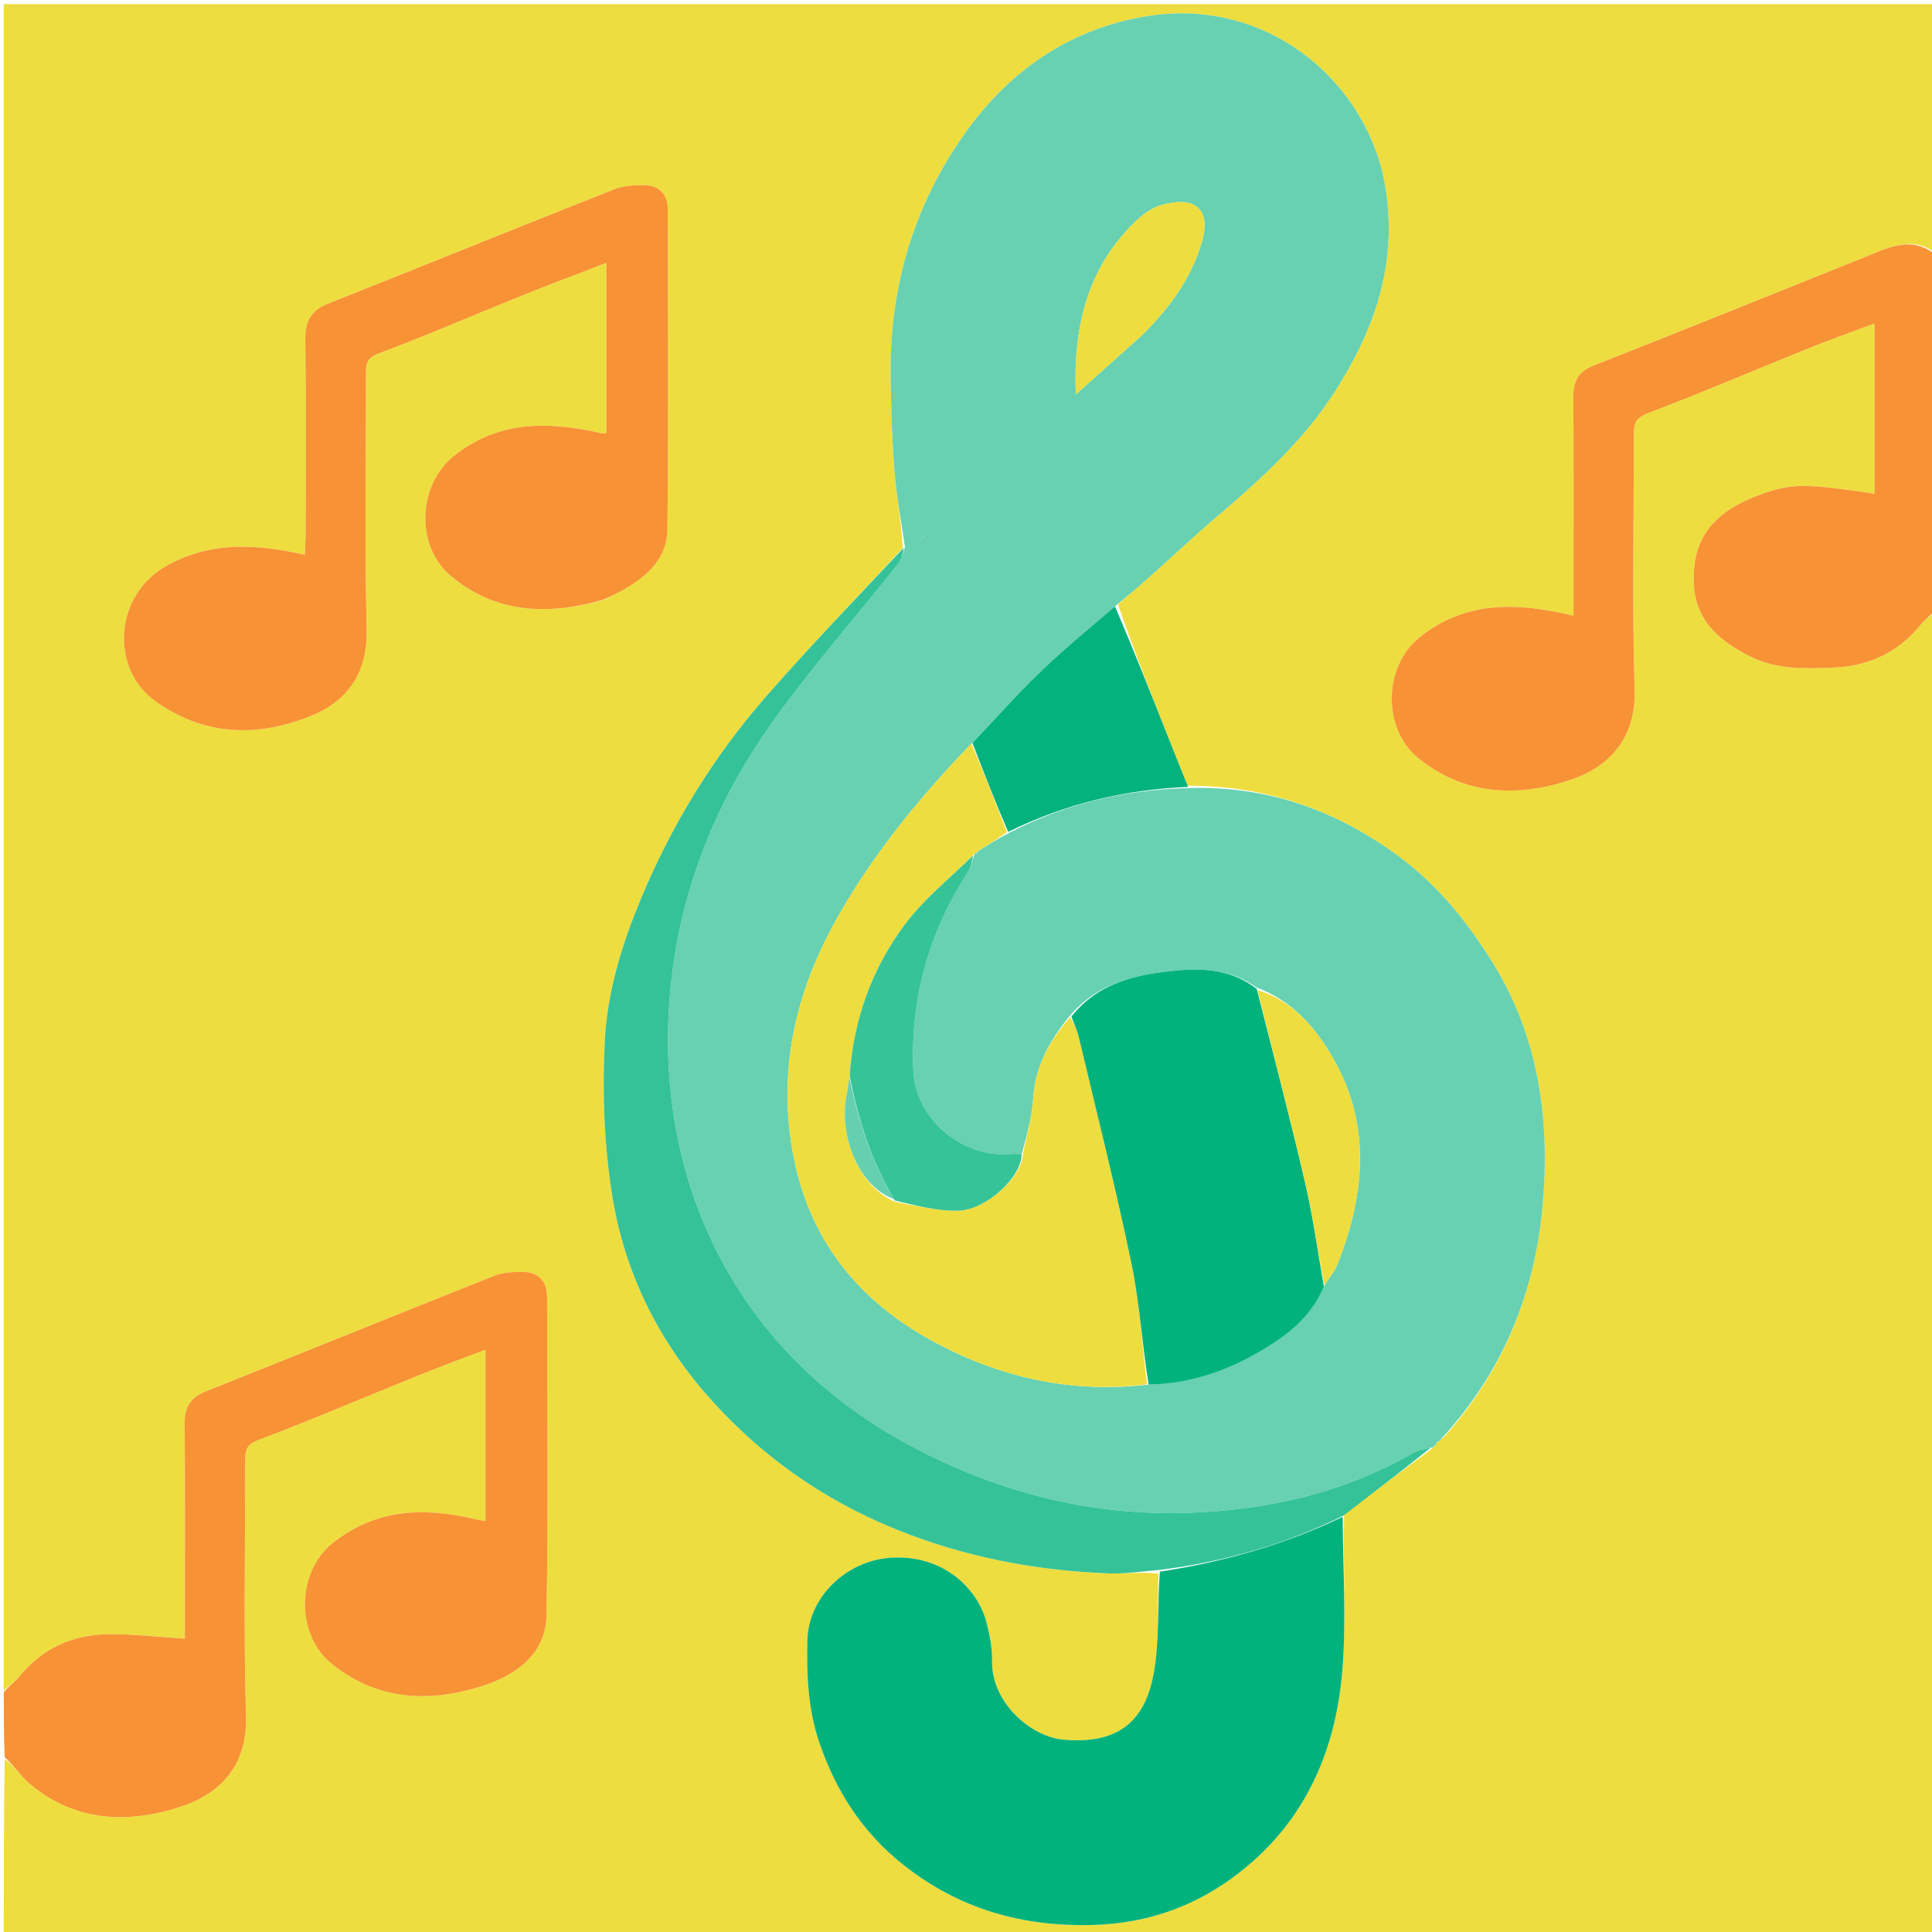 <svg version="1.1" id="Layer_1" xmlns="http://www.w3.org/2000/svg" xmlns:xlink="http://www.w3.org/1999/xlink" x="0px" y="0px"
	 width="100%" viewBox="0 0 512 512" enable-background="new 0 0 512 512" xml:space="preserve">
<path fill="#EEDD3F" opacity="1" stroke="none" 
	d="
M513,162 
	C513,278.944 513,395.888 513,512.916 
	C342.333,512.916 171.667,512.916 1,512.915 
	C1,497.587 1,482.262 1.242,466.132 
	C3.679,467.886 5.563,470.821 8.123,472.938 
	C20.173,482.895 34.078,483.348 48.007,478.756 
	C58.436,475.319 65.554,467.768 65.184,455.001 
	C64.528,432.354 65.018,409.675 64.976,387.01 
	C64.972,384.371 65.241,382.834 68.431,381.626 
	C82.828,376.177 96.993,370.115 111.271,364.348 
	C116.938,362.059 122.683,359.963 128.663,357.675 
	C128.663,373.114 128.663,387.979 128.663,403.045 
	C127.668,402.899 127.018,402.856 126.395,402.705 
	C112.817,399.422 99.942,399.596 88.242,408.868 
	C78.532,416.563 78.267,433.19 87.952,440.967 
	C100.098,450.721 113.898,451.285 127.886,446.783 
	C136.628,443.969 144.635,438.422 144.823,428.141 
	C145.335,399.986 145.019,371.814 144.978,343.649 
	C144.971,339.243 142.443,337.002 138.154,337.057 
	C135.739,337.089 133.148,337.236 130.947,338.111 
	C105.491,348.233 80.116,358.557 54.662,368.681 
	C50.564,370.311 48.899,372.803 48.937,377.208 
	C49.09,394.706 49,412.206 49,429.705 
	C49,431.427 49,433.15 49,434.263 
	C41.752,433.812 35.232,433.018 28.722,433.092 
	C19.205,433.2 11.128,436.846 5.014,444.426 
	C3.905,445.802 2.349,446.818 1,448 
	C1,299.063 1,150.127 1,1.095 
	C171.667,1.095 342.333,1.095 513,1.093 
	C513,22.749 513,44.407 512.72,66.877 
	C506.394,62.463 500.503,65.607 494.573,67.988 
	C470.512,77.65 446.472,87.364 422.349,96.868 
	C418.299,98.464 416.932,100.971 416.956,105.082 
	C417.059,122.578 417,140.076 417,157.574 
	C417,159.329 417,161.084 417,163.174 
	C415.552,162.849 414.775,162.665 413.995,162.501 
	C400.597,159.67 387.848,159.618 376.277,168.84 
	C366.526,176.612 366.308,193.212 375.903,200.946 
	C388.017,210.711 401.846,211.339 415.826,206.794 
	C426.309,203.387 433.6,195.814 433.193,182.693 
	C432.495,160.219 433.032,137.706 432.961,115.21 
	C432.952,112.308 433.393,110.754 436.702,109.499 
	C451.094,104.042 465.248,97.961 479.527,92.204 
	C485.133,89.943 490.84,87.936 496.767,85.714 
	C496.767,101.24 496.767,116.021 496.767,130.835 
	C478.546,128.159 474.87,128.005 466.573,131.049 
	C457.648,134.323 450.241,139.424 449.053,149.846 
	C447.703,161.691 452.863,168.546 464.012,174.053 
	C470.839,177.425 478.031,177.194 485.242,176.964 
	C494.778,176.66 502.864,173.163 508.988,165.571 
	C510.097,164.196 511.651,163.181 513,162 
M381.544,381.944 
	C381.73,381.651 381.917,381.358 382.71,380.768 
	C398.388,363.339 406.755,342.545 408.806,319.553 
	C410.845,296.702 407.818,274.516 395.173,254.47 
	C388.499,243.891 380.791,234.39 370.649,226.909 
	C354.085,214.692 335.733,208.188 314.707,208.209 
	C313.134,204.277 311.551,200.349 309.991,196.411 
	C305.258,184.463 300.534,172.512 296.285,160.117 
	C298.775,157.976 301.297,155.87 303.748,153.686 
	C310.155,147.977 316.418,142.102 322.944,136.534 
	C334.462,126.707 345.596,116.547 353.834,103.66 
	C364.421,87.1 370.475,69.586 367.109,49.427 
	C362.573,22.263 336.616,-0.617 304.643,4.186 
	C284.368,7.231 268.086,18.19 256.166,34.712 
	C242.212,54.054 235.675,76.033 236.033,99.932 
	C236.159,108.359 236.402,116.801 237.077,125.197 
	C237.61,131.827 238.887,138.397 239.229,145.235 
	C227.122,158.34 214.72,171.188 202.985,184.617 
	C188.944,200.683 177.922,218.709 169.724,238.498 
	C164.761,250.48 160.935,262.898 160.287,275.65 
	C159.588,289.42 160.078,303.514 162.283,317.105 
	C165.513,337.021 174.303,354.971 187.765,370.19 
	C201.531,385.753 218.091,397.449 237.495,405.305 
	C255.594,412.634 274.34,416.211 293.707,416.963 
	C298.107,417.133 302.541,416.442 306.992,417.066 
	C306.663,425.836 307.32,434.785 305.767,443.333 
	C303.632,455.085 297.41,462.447 281.793,461.023 
	C272.874,460.209 262.687,450.892 262.91,440.22 
	C262.981,436.828 262.296,433.339 261.451,430.023 
	C259.131,420.917 249.783,411.797 235.832,412.834 
	C224.289,413.692 214.204,423.196 213.951,434.751 
	C213.751,443.882 214.127,452.924 217.069,461.623 
	C221.425,474.5 228.477,485.534 239.289,494.121 
	C254.163,505.934 270.974,510.699 289.861,510.128 
	C306.285,509.631 320.329,503.731 332.282,493.054 
	C347.403,479.547 354.328,461.675 355.798,441.954 
	C356.787,428.702 355.889,415.309 356.207,401.362 
	C363.957,395.519 371.707,389.675 379.714,383.743 
	C379.714,383.743 379.819,383.493 380.233,383.209 
	C380.519,382.822 380.804,382.434 381.023,382.033 
	C381.023,382.033 381.031,382.099 381.544,381.944 
M160.152,158.948 
	C161.886,158.04 163.649,157.183 165.348,156.213 
	C171.546,152.677 176.786,147.886 176.869,140.444 
	C177.188,112.125 177.027,83.801 176.965,55.479 
	C176.956,51.385 174.576,49.052 170.487,49.068 
	C167.912,49.078 165.144,49.236 162.795,50.166 
	C137.482,60.184 112.251,70.41 86.955,80.471 
	C82.538,82.228 80.851,85.04 80.912,89.839 
	C81.135,107.163 81.006,124.491 80.99,141.817 
	C80.989,143.529 80.85,145.24 80.772,147.015 
	C67.943,144.168 56.122,143.403 44.438,149.78 
	C30.024,157.647 29.15,177.334 41.276,185.898 
	C54.329,195.117 68.174,195.409 82.245,189.78 
	C92.293,185.761 97.481,178.208 97.172,166.492 
	C96.58,144.017 97.016,121.515 96.978,99.024 
	C96.973,96.399 97.207,94.83 100.416,93.632 
	C113.161,88.873 125.652,83.436 138.276,78.347 
	C145.596,75.396 152.991,72.629 160.691,69.648 
	C160.691,85.103 160.691,99.967 160.691,114.771 
	C160.218,114.86 160.045,114.941 159.892,114.913 
	C159.259,114.794 158.633,114.638 158.002,114.504 
	C144.607,111.661 131.851,111.598 120.296,120.835 
	C110.727,128.485 109.966,144.678 119.506,152.655 
	C131.295,162.512 145.059,163.17 160.152,158.948 
z"/>
<path fill="#F79235" opacity="1" stroke="none" 
	d="
M1,448.468 
	C2.349,446.818 3.905,445.802 5.014,444.426 
	C11.128,436.846 19.205,433.2 28.722,433.092 
	C35.232,433.018 41.752,433.812 49,434.263 
	C49,433.15 49,431.427 49,429.705 
	C49,412.206 49.09,394.706 48.937,377.208 
	C48.899,372.803 50.564,370.311 54.662,368.681 
	C80.116,358.557 105.491,348.233 130.947,338.111 
	C133.148,337.236 135.739,337.089 138.154,337.057 
	C142.443,337.002 144.971,339.243 144.978,343.649 
	C145.019,371.814 145.335,399.986 144.823,428.141 
	C144.635,438.422 136.628,443.969 127.886,446.783 
	C113.898,451.285 100.098,450.721 87.952,440.967 
	C78.267,433.19 78.532,416.563 88.242,408.868 
	C99.942,399.596 112.817,399.422 126.395,402.705 
	C127.018,402.856 127.668,402.899 128.663,403.045 
	C128.663,387.979 128.663,373.114 128.663,357.675 
	C122.683,359.963 116.938,362.059 111.271,364.348 
	C96.993,370.115 82.828,376.177 68.431,381.626 
	C65.241,382.834 64.972,384.371 64.976,387.01 
	C65.018,409.675 64.528,432.354 65.184,455.001 
	C65.554,467.768 58.436,475.319 48.007,478.756 
	C34.078,483.348 20.173,482.895 8.123,472.938 
	C5.563,470.821 3.679,467.886 1.242,465.664 
	C1,460.312 1,454.624 1,448.468 
z"/>
<path fill="#F79235" opacity="1" stroke="none" 
	d="
M513,161.531 
	C511.651,163.181 510.097,164.196 508.988,165.571 
	C502.864,173.163 494.778,176.66 485.242,176.964 
	C478.031,177.194 470.839,177.425 464.012,174.053 
	C452.863,168.546 447.703,161.691 449.053,149.846 
	C450.241,139.424 457.648,134.323 466.573,131.049 
	C474.87,128.005 478.546,128.159 496.767,130.835 
	C496.767,116.021 496.767,101.24 496.767,85.714 
	C490.84,87.936 485.133,89.943 479.527,92.204 
	C465.248,97.961 451.094,104.042 436.702,109.499 
	C433.393,110.754 432.952,112.308 432.961,115.21 
	C433.032,137.706 432.495,160.219 433.193,182.693 
	C433.6,195.814 426.309,203.387 415.826,206.794 
	C401.846,211.339 388.017,210.711 375.903,200.946 
	C366.308,193.212 366.526,176.612 376.277,168.84 
	C387.848,159.618 400.597,159.67 413.995,162.501 
	C414.775,162.665 415.552,162.849 417,163.174 
	C417,161.084 417,159.329 417,157.574 
	C417,140.076 417.059,122.578 416.956,105.082 
	C416.932,100.971 418.299,98.464 422.349,96.868 
	C446.472,87.364 470.512,77.65 494.573,67.988 
	C500.503,65.607 506.394,62.463 512.72,67.344 
	C513,98.354 513,129.708 513,161.531 
z"/>
<path fill="#67D1B1" opacity="1" stroke="none" 
	d="
M315.02,208.849 
	C335.733,208.188 354.085,214.692 370.649,226.909 
	C380.791,234.39 388.499,243.891 395.173,254.47 
	C407.818,274.516 410.845,296.702 408.806,319.553 
	C406.755,342.545 398.388,363.339 382.186,381.041 
	C381.451,381.575 381.241,381.837 381.031,382.099 
	C381.031,382.099 381.023,382.033 380.795,382.119 
	C380.318,382.634 380.068,383.063 379.819,383.493 
	C379.819,383.493 379.714,383.743 379.23,383.655 
	C377.361,384.026 375.85,384.265 374.612,384.979 
	C356.12,395.642 335.935,400.197 314.873,400.906 
	C288.641,401.788 263.993,395.316 240.961,382.945 
	C191.105,356.164 171.013,306.036 178.573,254.82 
	C181.97,231.81 190.951,210.797 204.273,191.979 
	C214.726,177.212 226.784,163.583 238.041,149.379 
	C238.983,148.19 239.252,146.468 239.834,144.993 
	C238.887,138.397 237.61,131.827 237.077,125.197 
	C236.402,116.801 236.159,108.359 236.033,99.932 
	C235.675,76.033 242.212,54.054 256.166,34.712 
	C268.086,18.19 284.368,7.231 304.643,4.186 
	C336.616,-0.617 362.573,22.263 367.109,49.427 
	C370.475,69.586 364.421,87.1 353.834,103.66 
	C345.596,116.547 334.462,126.707 322.944,136.534 
	C316.418,142.102 310.155,147.977 303.748,153.686 
	C301.297,155.87 298.775,157.976 295.72,160.471 
	C288.695,166.511 282.028,171.983 275.834,177.946 
	C269.546,183.999 263.724,190.537 257.439,197.051 
	C243.984,211.005 231.94,225.716 222.424,242.263 
	C211.363,261.495 206.15,282.014 209.919,304.411 
	C213.969,328.473 227.602,345.205 248.739,356.252 
	C266.03,365.289 284.42,369.247 304.401,366.932 
	C314.511,366.732 323.523,363.883 331.895,359.281 
	C339.799,354.938 347.156,349.783 351.01,340.645 
	C352.285,338.544 353.715,336.89 354.471,334.972 
	C361.987,315.894 363.568,296.991 352.221,278.669 
	C347.587,271.185 341.812,264.923 332.965,261.697 
	C326.578,257.037 319.434,256.538 312.338,257.157 
	C301.694,258.086 291.298,260.136 283.547,269.138 
	C278.189,275.716 274.326,282.553 273.813,291.092 
	C273.51,296.123 272.019,301.082 270.765,305.899 
	C269.485,305.76 268.501,305.763 267.522,305.838 
	C254.845,306.81 242.633,296.415 242.061,283.78 
	C241.203,264.804 246.051,247.316 256.388,231.342 
	C257.294,229.941 257.589,228.144 258.258,226.371 
	C258.348,226.21 258.698,226.097 258.754,226.174 
	C258.81,226.251 258.993,226.19 258.993,226.19 
	C258.993,226.19 258.833,226.011 259.005,225.7 
	C261.779,223.872 264.381,222.354 267.325,220.77 
	C282.488,212.906 298.343,209.236 315.02,208.849 
M244.62,142.289 
	C244.367,142.492 244.165,142.735 243.888,143.062 
	C243.888,143.062 243.981,142.989 244.366,142.709 
	C244.607,142.5 244.811,142.258 245.097,141.93 
	C245.097,141.93 245.017,142.025 244.62,142.289 
M302.999,88.499 
	C309.982,81.482 315.768,73.687 318.538,64.017 
	C319.579,60.382 319.857,56.105 316.314,54.251 
	C313.932,53.004 310.057,53.612 307.219,54.529 
	C304.577,55.383 302.124,57.449 300.101,59.491 
	C288.051,71.654 284.44,86.746 285.094,104.538 
	C291.382,98.925 296.94,93.963 302.999,88.499 
z"/>
<path fill="#02B27D" opacity="1" stroke="none" 
	d="
M355.834,401.979 
	C355.889,415.309 356.787,428.702 355.798,441.954 
	C354.328,461.675 347.403,479.547 332.282,493.054 
	C320.329,503.731 306.285,509.631 289.861,510.128 
	C270.974,510.699 254.163,505.934 239.289,494.121 
	C228.477,485.534 221.425,474.5 217.069,461.623 
	C214.127,452.924 213.751,443.882 213.951,434.751 
	C214.204,423.196 224.289,413.692 235.832,412.834 
	C249.783,411.797 259.131,420.917 261.451,430.023 
	C262.296,433.339 262.981,436.828 262.91,440.22 
	C262.687,450.892 272.874,460.209 281.793,461.023 
	C297.41,462.447 303.632,455.085 305.767,443.333 
	C307.32,434.785 306.663,425.836 307.371,416.496 
	C324.539,413.9 340.573,409.27 355.834,401.979 
z"/>
<path fill="#F79235" opacity="1" stroke="none" 
	d="
M159.749,158.978 
	C145.059,163.17 131.295,162.512 119.506,152.655 
	C109.966,144.678 110.727,128.485 120.296,120.835 
	C131.851,111.598 144.607,111.661 158.002,114.504 
	C158.633,114.638 159.259,114.794 159.892,114.913 
	C160.045,114.941 160.218,114.86 160.691,114.771 
	C160.691,99.967 160.691,85.103 160.691,69.648 
	C152.991,72.629 145.596,75.396 138.276,78.347 
	C125.652,83.436 113.161,88.873 100.416,93.632 
	C97.207,94.83 96.973,96.399 96.978,99.024 
	C97.016,121.515 96.58,144.017 97.172,166.492 
	C97.481,178.208 92.293,185.761 82.245,189.78 
	C68.174,195.409 54.329,195.117 41.276,185.898 
	C29.15,177.334 30.024,157.647 44.438,149.78 
	C56.122,143.403 67.943,144.168 80.772,147.015 
	C80.85,145.24 80.989,143.529 80.99,141.817 
	C81.006,124.491 81.135,107.163 80.912,89.839 
	C80.851,85.04 82.538,82.228 86.955,80.471 
	C112.251,70.41 137.482,60.184 162.795,50.166 
	C165.144,49.236 167.912,49.078 170.487,49.068 
	C174.576,49.052 176.956,51.385 176.965,55.479 
	C177.027,83.801 177.188,112.125 176.869,140.444 
	C176.786,147.886 171.546,152.677 165.348,156.213 
	C163.649,157.183 161.886,158.04 159.749,158.978 
z"/>
<path fill="#35C298" opacity="1" stroke="none" 
	d="
M356.021,401.67 
	C340.573,409.27 324.539,413.9 307.354,416.037 
	C302.541,416.442 298.107,417.133 293.707,416.963 
	C274.34,416.211 255.594,412.634 237.495,405.305 
	C218.091,397.449 201.531,385.753 187.765,370.19 
	C174.303,354.971 165.513,337.021 162.283,317.105 
	C160.078,303.514 159.588,289.42 160.287,275.65 
	C160.935,262.898 164.761,250.48 169.724,238.498 
	C177.922,218.709 188.944,200.683 202.985,184.617 
	C214.72,171.188 227.122,158.34 239.531,145.114 
	C239.252,146.468 238.983,148.19 238.041,149.379 
	C226.784,163.583 214.726,177.212 204.273,191.979 
	C190.951,210.797 181.97,231.81 178.573,254.82 
	C171.013,306.036 191.105,356.164 240.961,382.945 
	C263.993,395.316 288.641,401.788 314.873,400.906 
	C335.935,400.197 356.12,395.642 374.612,384.979 
	C375.85,384.265 377.361,384.026 379.101,383.699 
	C371.707,389.675 363.957,395.519 356.021,401.67 
z"/>
<path fill="#03B27D" opacity="1" stroke="none" 
	d="
M314.864,208.529 
	C298.343,209.236 282.488,212.906 267.176,220.452 
	C263.689,212.42 260.693,204.641 257.697,196.862 
	C263.724,190.537 269.546,183.999 275.834,177.946 
	C282.028,171.983 288.695,166.511 295.481,160.693 
	C300.534,172.512 305.258,184.463 309.991,196.411 
	C311.551,200.349 313.134,204.277 314.864,208.529 
z"/>
<path fill="#35C298" opacity="1" stroke="none" 
	d="
M380.026,383.351 
	C380.068,383.063 380.318,382.634 380.828,382.125 
	C380.804,382.434 380.519,382.822 380.026,383.351 
z"/>
<path fill="#35C298" opacity="1" stroke="none" 
	d="
M381.287,382.021 
	C381.241,381.837 381.451,381.575 381.882,381.19 
	C381.917,381.358 381.73,381.651 381.287,382.021 
z"/>
<path fill="#EEDD3F" opacity="1" stroke="none" 
	d="
M257.439,197.051 
	C260.693,204.641 263.689,212.42 266.833,220.518 
	C264.381,222.354 261.779,223.872 258.953,225.692 
	C258.727,225.994 258.698,226.097 258.698,226.097 
	C258.698,226.097 258.348,226.21 257.974,226.533 
	C251.642,232.819 244.911,238.202 239.898,244.875 
	C231.065,256.629 226.193,270.224 225.1,285.467 
	C224.812,287.329 224.642,288.77 224.352,290.187 
	C222.361,299.912 226.741,313.904 237.175,318.499 
	C242.97,319.553 248.602,321.021 254.177,320.83 
	C261.163,320.59 270.666,312.172 271.063,306.074 
	C272.019,301.082 273.51,296.123 273.813,291.092 
	C274.326,282.553 278.189,275.716 283.623,269.519 
	C284.646,271.447 285.471,273.076 285.881,274.803 
	C290.616,294.769 295.659,314.674 299.827,334.759 
	C302.013,345.294 302.637,356.153 303.967,366.866 
	C284.42,369.247 266.03,365.289 248.739,356.252 
	C227.602,345.205 213.969,328.473 209.919,304.411 
	C206.15,282.014 211.363,261.495 222.424,242.263 
	C231.94,225.716 243.984,211.005 257.439,197.051 
z"/>
<path fill="#02B27D" opacity="1" stroke="none" 
	d="
M304.401,366.932 
	C302.637,356.153 302.013,345.294 299.827,334.759 
	C295.659,314.674 290.616,294.769 285.881,274.803 
	C285.471,273.076 284.646,271.447 283.939,269.391 
	C291.298,260.136 301.694,258.086 312.338,257.157 
	C319.434,256.538 326.578,257.037 333.043,262.063 
	C337.539,279.694 341.977,296.6 345.92,313.62 
	C348.009,322.634 349.237,331.847 350.853,340.97 
	C347.156,349.783 339.799,354.938 331.895,359.281 
	C323.523,363.883 314.511,366.732 304.401,366.932 
z"/>
<path fill="#36C398" opacity="1" stroke="none" 
	d="
M270.765,305.899 
	C270.666,312.172 261.163,320.59 254.177,320.83 
	C248.602,321.021 242.97,319.553 237.113,318.141 
	C230.749,307.451 227.379,296.452 225.163,285.036 
	C226.193,270.224 231.065,256.629 239.898,244.875 
	C244.911,238.202 251.642,232.819 257.884,226.693 
	C257.589,228.144 257.294,229.941 256.388,231.342 
	C246.051,247.316 241.203,264.804 242.061,283.78 
	C242.633,296.415 254.845,306.81 267.522,305.838 
	C268.501,305.763 269.485,305.76 270.765,305.899 
z"/>
<path fill="#EEDD3F" opacity="1" stroke="none" 
	d="
M351.01,340.645 
	C349.237,331.847 348.009,322.634 345.92,313.62 
	C341.977,296.6 337.539,279.694 333.228,262.375 
	C341.812,264.923 347.587,271.185 352.221,278.669 
	C363.568,296.991 361.987,315.894 354.471,334.972 
	C353.715,336.89 352.285,338.544 351.01,340.645 
z"/>
<path fill="#EEDD3F" opacity="1" stroke="none" 
	d="
M302.749,88.75 
	C296.94,93.963 291.382,98.925 285.094,104.538 
	C284.44,86.746 288.051,71.654 300.101,59.491 
	C302.124,57.449 304.577,55.383 307.219,54.529 
	C310.057,53.612 313.932,53.004 316.314,54.251 
	C319.857,56.105 319.579,60.382 318.538,64.017 
	C315.768,73.687 309.982,81.482 302.749,88.75 
z"/>
<path fill="#35C298" opacity="1" stroke="none" 
	d="
M243.981,142.989 
	C243.981,142.989 243.888,143.062 243.944,143.032 
	C244,143.002 243.981,142.989 243.981,142.989 
z"/>
<path fill="#36C398" opacity="1" stroke="none" 
	d="
M258.754,226.174 
	C258.698,226.097 258.727,225.994 258.78,226.002 
	C258.833,226.011 258.993,226.19 258.993,226.19 
	C258.993,226.19 258.81,226.251 258.754,226.174 
z"/>
<path fill="#35C298" opacity="1" stroke="none" 
	d="
M244.007,143.011 
	C244.165,142.735 244.367,142.492 244.81,142.146 
	C245,142.002 244.977,141.985 244.977,141.985 
	C244.811,142.258 244.607,142.5 244.174,142.849 
	C243.981,142.989 244,143.002 244.007,143.011 
z"/>
<path fill="#35C298" opacity="1" stroke="none" 
	d="
M245.008,142.013 
	C245.017,142.025 245.097,141.93 245.037,141.958 
	C244.977,141.985 245,142.002 245.008,142.013 
z"/>
<path fill="#65D0B0" opacity="1" stroke="none" 
	d="
M225.1,285.467 
	C227.379,296.452 230.749,307.451 236.925,317.818 
	C226.741,313.904 222.361,299.912 224.352,290.187 
	C224.642,288.77 224.812,287.329 225.1,285.467 
z"/>
</svg>